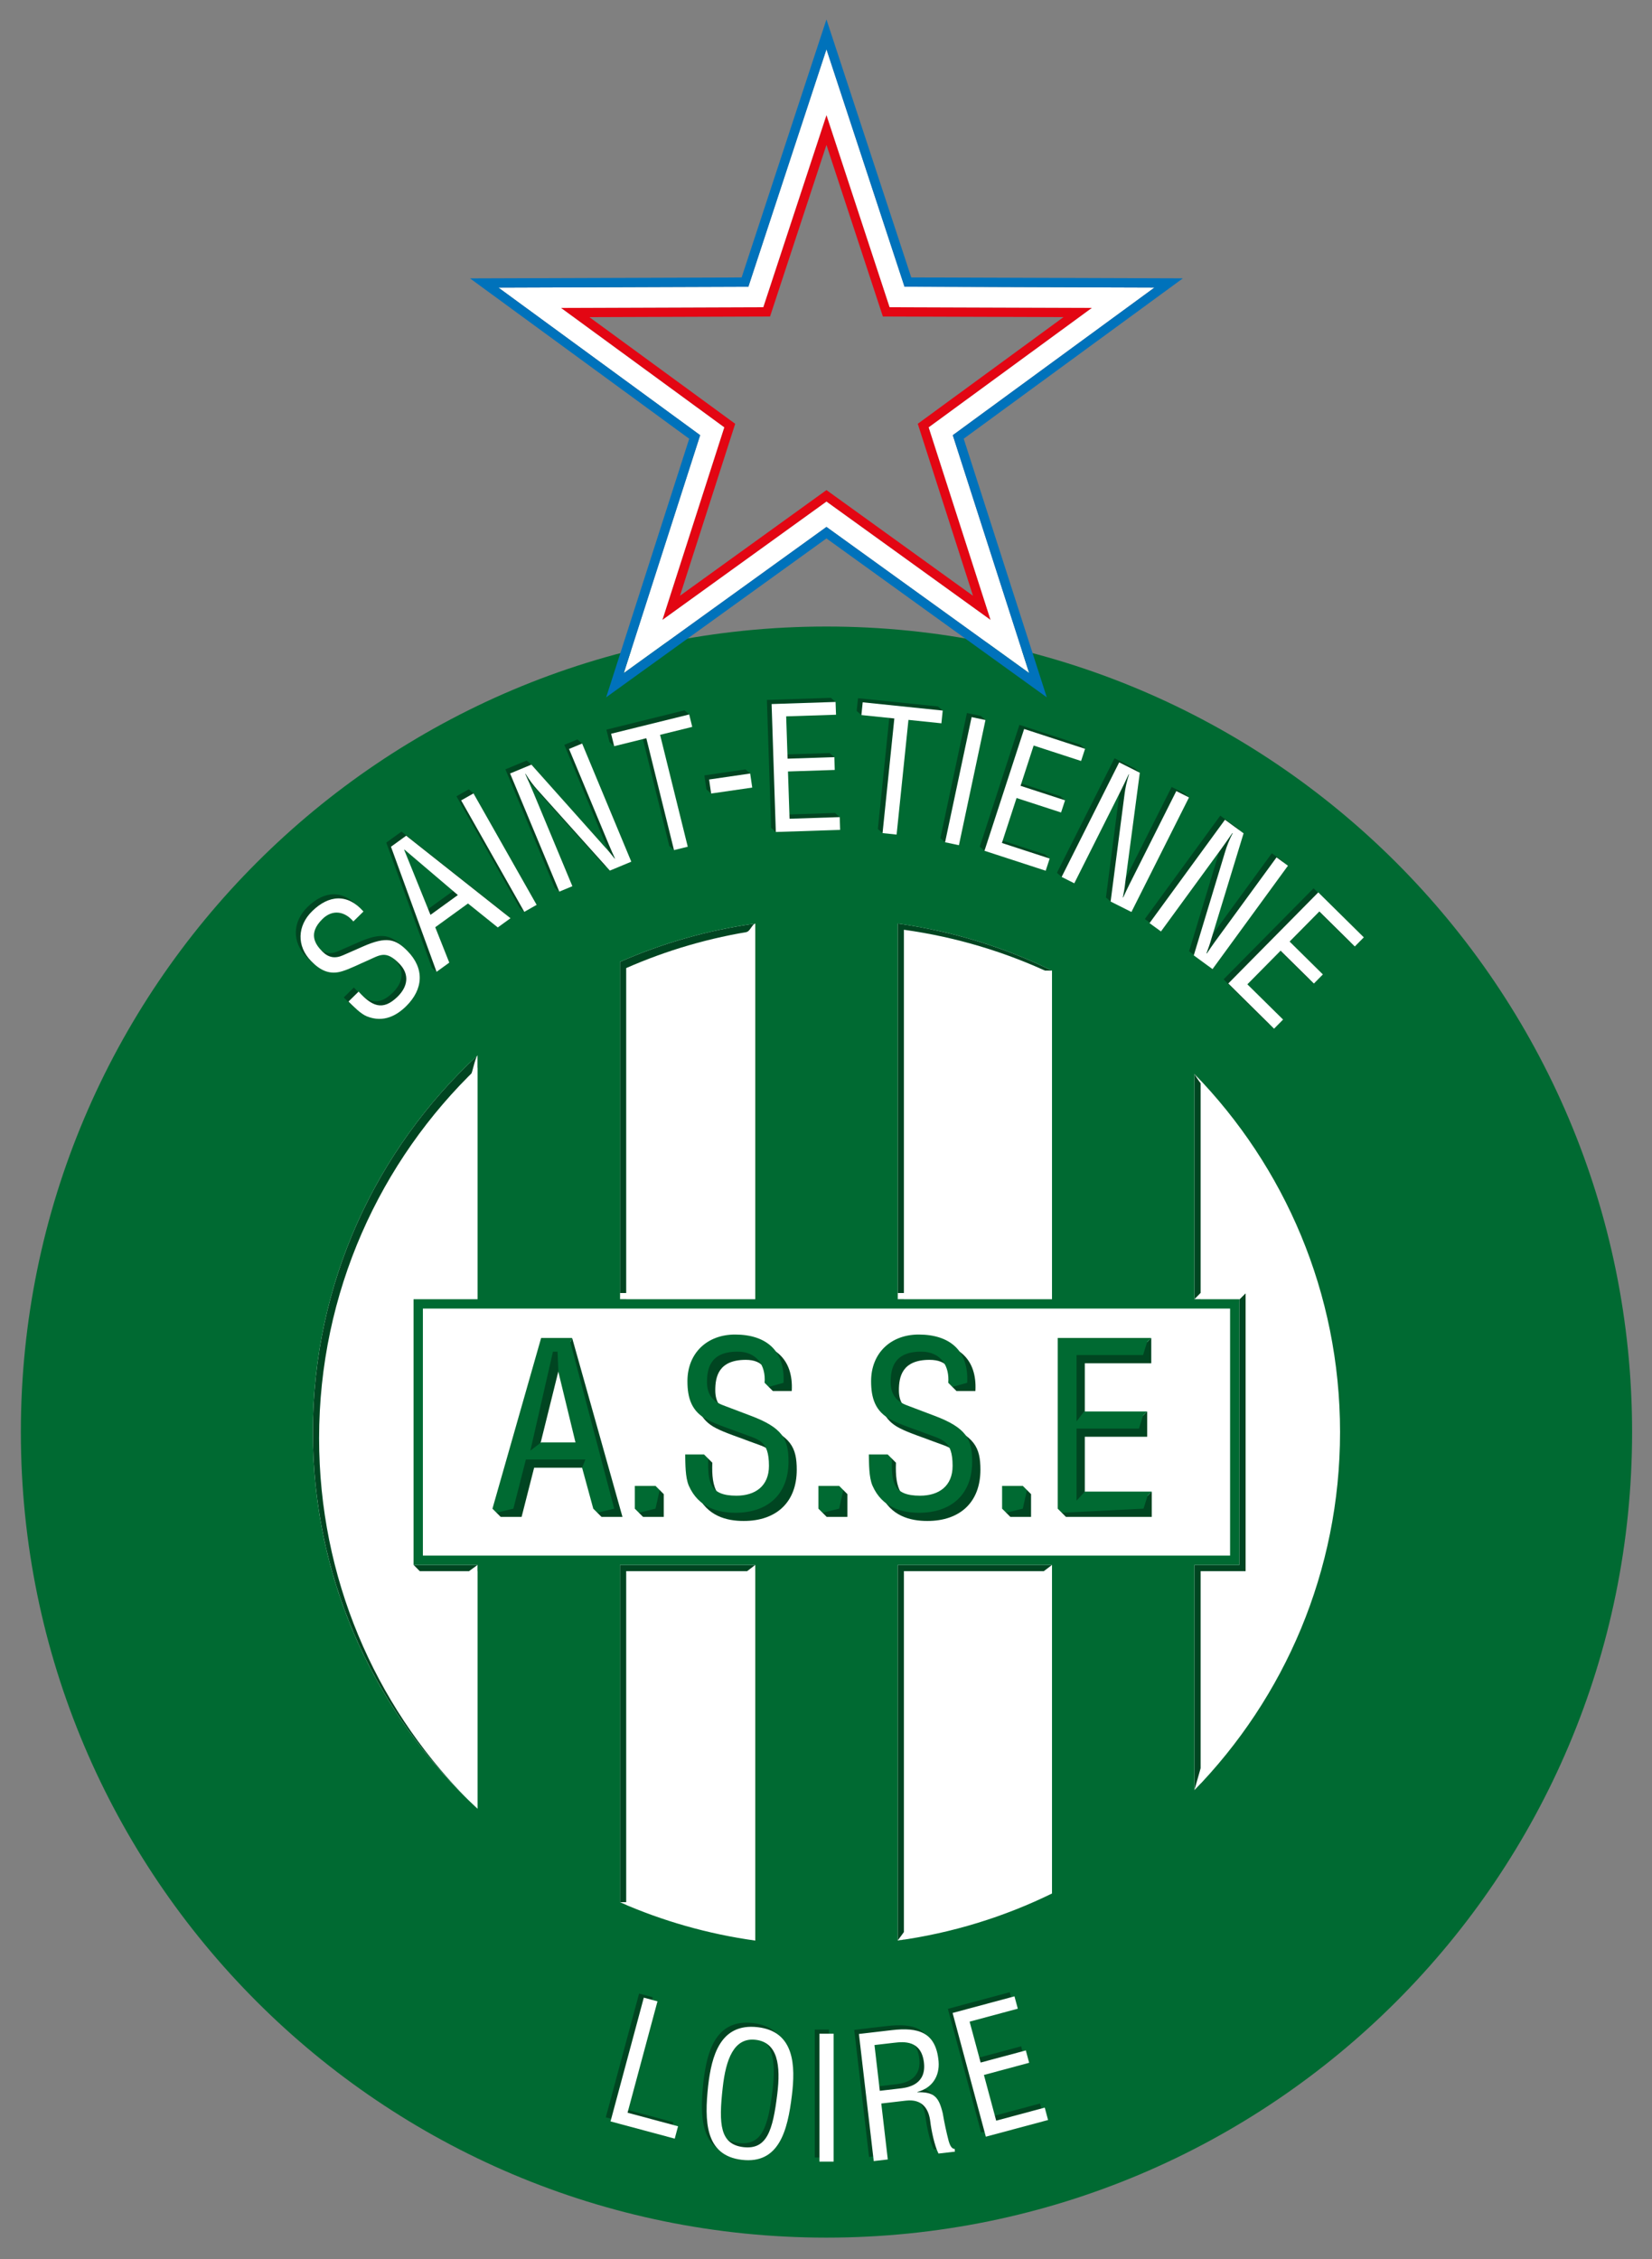 <svg height="565.583" width="413.514" xmlns="http://www.w3.org/2000/svg" xmlns:xlink="http://www.w3.org/1999/xlink"><rect width="100%" height="100%" fill="#808080" stroke="none"/><clipPath id="a"><path d="m427.451 717.294h75.882v104.479h-75.882z"/></clipPath><clipPath><path d="m-.473-.878h1.652v1.757h-1.652z"/></clipPath><clipPath><path d="m467.688 757.439c0-.795.192-1.437.954-1.823.429-.225 1.136-.45 1.576-.621.814-.312 1.307-.322 1.307-1.545 0-.943-.632-1.404-1.532-1.404-1.341 0-1.566.751-1.522 1.941h-.89c.01-.429 0-1.071.172-1.469.46-1.051 1.403-1.275 2.196-1.275 1.544 0 2.498.889 2.498 2.413 0 1.06-.278 1.595-1.8 2.164-.429.162-.848.321-1.276.482-.514.194-.762.536-.762 1.095 0 .62.14 1.435 1.437 1.435.89 0 1.34-.631 1.275-1.469h.891c.085 1.512-.816 2.274-2.283 2.274-1.308 0-2.241-.869-2.241-2.198m-8.649 0c0-.795.192-1.437.955-1.823.428-.225 1.135-.45 1.574-.621.816-.312 1.308-.322 1.308-1.545 0-.943-.633-1.404-1.532-1.404-1.341 0-1.565.751-1.523 1.941h-.889c.01-.429 0-1.071.171-1.469.461-1.051 1.405-1.275 2.197-1.275 1.544 0 2.498.889 2.498 2.413 0 1.06-.278 1.595-1.801 2.164-.429.162-.847.321-1.275.482-.515.194-.762.536-.762 1.095 0 .62.14 1.435 1.438 1.435.89 0 1.339-.631 1.274-1.469h.891c.085 1.512-.815 2.274-2.284 2.274-1.307 0-2.24-.869-2.24-2.198m17.436 2.037v-8.04h4.043v.804h-3.153v2.969h2.937v.804h-2.937v2.658h3.13v.805zm-24.326 0-2.295-8.04h.987l.589 2.316h2.542l.631-2.316h.987l-2.264 8.04zm.556-.644h.022l1.04-4.277h-2.123zm21.152-7.396h.976v1.071h-.976zm-8.65 0h.977v1.071h-.977zm-8.648 0h.976v1.071h-.976z"/></clipPath><clipPath id="b"><path d="m427.451 717.294h75.882v104.479h-75.882z"/></clipPath><clipPath><path d="m-.294.061h1.066v.326h-1.066z"/></clipPath><clipPath><path d="m446.385 761.053h38.015v-11.635h-38.015z"/></clipPath><clipPath><path d="m446.385 761.053h38.015v-11.634h-38.015z"/></clipPath><clipPath><path d="m427.451 717.294h75.882v104.479h-75.882z"/></clipPath><clipPath><path d="m-.421-.364h1.131v1.131h-1.131z"/></clipPath><clipPath><path d="m440.412 755.237c0-13.775 11.206-24.981 24.98-24.981 13.773 0 24.979 11.206 24.979 24.981 0 13.773-11.206 24.979-24.979 24.979-13.774 0-24.98-11.206-24.98-24.979"/></clipPath><clipPath id="c"><path d="m427.451 755.236c0-20.955 16.986-37.942 37.941-37.942 20.954 0 37.941 16.987 37.941 37.942 0 20.955-16.987 37.942-37.941 37.942-20.955 0-37.941-16.987-37.941-37.942m41.294 23.952c2.574-.357 5.019-1.116 7.268-2.217v-15.478h-7.268zm-13.078-1.804c1.997.878 4.136 1.494 6.371 1.804v-17.695h-6.371zm-14.464-22.148c0 7.013 2.988 13.325 7.757 17.744v-11.487h-3.015v-12.514h3.015v-11.486c-4.769 4.418-7.757 10.731-7.757 17.743m41.516 16.869c4.243-4.358 6.86-10.307 6.86-16.869 0-6.562-2.617-12.51-6.86-16.868v10.611h2.12v12.514h-.22-1.9zm-36.334-11.052h38.015v-11.634h-38.015zm22.36-12.074h7.268v-15.476c-2.249-1.101-4.694-1.861-7.268-2.217zm-13.078-15.889v15.889h6.371v-17.694c-2.235.311-4.374.926-6.371 1.805"/></clipPath><path d="m734.286 616.648c0 125.448-106.812 227.143-238.571 227.143s-238.571-101.695-238.571-227.143 106.812-227.143 238.571-227.143 238.571 101.695 238.571 227.143z" fill="#fff" transform="matrix(.833 0 0 .833 -206.397 -158.048)"/><g clip-path="url(#a)" transform="matrix(5.315 0 0 -5.315 -2266.683 4372.589)"><g fill="#004521"><path d="m0 0c2.463-.342 4.807-1.053 6.975-2.077v.153c-2.249 1.1-4.694 1.859-7.267 2.217v-17.697h.292z" transform="translate(469.038 778.896)"/><path d="m0 0c1.91.84 3.949 1.439 6.079 1.761v.337c-2.236-.311-4.374-.926-6.372-1.805v-15.892h.293z" transform="translate(455.96 777.091)"/><path d="m0 0c0 6.867 2.866 13.062 7.462 17.466v.571c-4.768-4.419-7.755-10.731-7.755-17.744 0-6.719 2.744-12.794 7.168-17.177-4.253 4.358-6.875 10.314-6.875 16.884" transform="translate(441.497 754.943)"/><path d="m0 0h2.721v.293h-3.012z" transform="translate(446.238 748.686)"/><path d="m0 0h6.079v.293h-6.372v-15.889c.097-.043.195-.085.293-.126z" transform="translate(455.96 748.686)"/><path d="m0 0h6.975v.293h-7.267v-17.693c.097.013.194.029.292.044z" transform="translate(469.038 748.686)"/><path d="m0 0c-.097.103-.194.207-.293.308v-10.613h.293z" transform="translate(483.012 771.797)"/><path d="m0 0h2.119v13.1l-.292-.303v-12.504h-2.12v-10.61c.099.101.196.204.293.307z" transform="translate(483.012 748.686)"/></g><path d="m0 0v-15.187h-6.877v-.293h7.268v15.479z" fill="#fff" transform="translate(475.622 776.972)"/><path d="m0 0v-17.014h-5.982v-.293h6.373v17.697c-.131-.019-.261-.37-.391-.39" fill="#fff" transform="translate(461.648 778.799)"/><path d="m0 0v-10.83c.129-.125.259-.248.391-.371v11.486z" fill="#fff" transform="translate(448.569 748.694)"/><path d="m0 0v-10.1h-3.014v-12.416l.391-.39v12.513h3.014v11.488c-.132-.122-.262-.97-.391-1.095" fill="#fff" transform="translate(448.569 771.885)"/><path d="m0 0v-17.101c-1.985.275-3.891.791-5.691 1.517l-.291-.006c1.998-.878 4.136-1.494 6.373-1.804v17.693z" fill="#fff" transform="translate(461.648 748.68)"/><path d="m0 0v-14.884c-2.049-1.003-4.26-1.722-6.584-2.112l-.293-.398c2.574.357 5.019 1.116 7.268 2.217v15.476z" fill="#fff" transform="translate(475.622 748.68)"/><path d="m0 0s.206-.341.307-.455c3.83-4.279 6.163-9.927 6.163-16.122 0-6.202-2.34-11.858-6.179-16.138l-.291-1.022c4.243 4.357 6.861 10.305 6.861 16.867 0 6.563-2.618 12.512-6.861 16.87" fill="#fff" transform="translate(482.719 772.105)"/><path d="m0 0-.287-.293h2.12l.305.293z" fill="#fff" transform="translate(483.006 761.785)"/></g><g clip-path="url(#c)" fill="#006a32" transform="matrix(5.315 0 0 -5.315 -2266.683 4372.589)"><path d="m474.563 75.781c-1.087 0-2.181.052-3.25.125s-2.108.169-3.156.313c-1.049.143-2.099.32-3.125.531s-2.031.443-3.031.719c-1.467.405-2.905.899-4.313 1.438-1.407.538-2.785 1.148-4.125 1.813s-2.642 1.373-3.906 2.156c-1.265.784-2.505 1.636-3.688 2.531-.437.331-.856.654-1.281 1-.426.346-.868.702-1.281 1.063-.413.36-.818.72-1.219 1.094-.4.374-.769.769-1.156 1.156-1.167 1.167-2.271 2.405-3.313 3.688-.521.641-1.044 1.301-1.531 1.969s-.953 1.337-1.406 2.031c-.661 1.013-1.291 2.061-1.875 3.125-.584 1.065-1.122 2.139-1.625 3.25-1.006 2.223-1.843 4.55-2.5 6.938-.641 2.329-1.099 4.699-1.375 7.094-.108.934-.197 1.874-.25 2.813-.054.938-.063 1.871-.063 2.813.006 2.161.151 4.29.438 6.375s.701 4.135 1.25 6.125c.385 1.396.838 2.752 1.344 4.094.506 1.341 1.066 2.657 1.688 3.938.621 1.281 1.302 2.536 2.031 3.75s1.512 2.391 2.344 3.531c.732 1.004 1.506 1.964 2.313 2.906.806.943 1.654 1.873 2.531 2.75.775.775 1.549 1.53 2.375 2.25s1.688 1.4 2.563 2.063c1.182.895 2.423 1.747 3.688 2.531 1.265.783 2.567 1.491 3.906 2.156s2.718 1.275 4.125 1.813c1.407.539 2.845 1.002 4.313 1.406 2.002.551 4.059.995 6.156 1.281 2.097.287 4.232.435 6.406.438 2.135 0 4.261-.156 6.375-.438s4.222-.715 6.281-1.281c4.561-1.256 8.845-3.151 12.75-5.625 2.236-1.416 4.349-3.023 6.313-4.781.329-.294.648-.603.969-.906.321-.304.626-.594.938-.906.877-.877 1.724-1.807 2.531-2.75.806-.943 1.58-1.903 2.313-2.906 1.663-2.28 3.133-4.719 4.375-7.281s2.262-5.24 3.031-8.031c.549-1.99.963-4.04 1.25-6.125.287-2.086.432-4.214.438-6.375 0-.941-.009-1.875-.063-2.813-.054-.939-.143-1.879-.25-2.813-.277-2.395-.734-4.765-1.375-7.094-.657-2.388-1.495-4.714-2.5-6.938-1.005-2.223-2.178-4.349-3.5-6.375-.906-1.387-1.896-2.717-2.938-4-1.041-1.283-2.146-2.521-3.313-3.688-.624-.625-1.249-1.223-1.906-1.813-.982-.879-2.01-1.735-3.063-2.531s-2.132-1.542-3.25-2.25c-.488-.309-1-.615-1.5-.906-.5-.292-.988-.57-1.5-.844-1.022-.547-2.06-1.058-3.125-1.531s-2.177-.918-3.281-1.313c-1.105-.395-2.203-.749-3.344-1.063-1.03-.283-2.08-.507-3.125-.719s-2.099-.39-3.156-.531-2.123-.274-3.188-.344-2.12-.094-3.188-.094z" fill="#006a32" transform="matrix(.8 0 0 -.8 85.709 853.89)"/></g><g clip-path="url(#b)" transform="matrix(5.315 0 0 -5.315 -2266.683 4372.589)"><g fill="#004521"><path d="m0 0c-.405.481-.979.584-1.455.115-.693-.681-.34-1.19-.013-1.523.292-.298.605-.352.981-.185.314.139.622.273.937.412 1.113.495 1.544.355 2.101-.213.8-.814.757-1.792-.07-2.603-.425-.417-1.048-.792-1.846-.472-.3.122-.632.472-.864.696l.476.468c.604-.66 1.118-.944 1.835-.239.482.473.578 1.051.082 1.557-.641.653-.911.4-1.511.139-.324-.139-.822-.391-1.169-.495-.61-.193-1.052.049-1.469.474-.698.711-.655 1.666.046 2.353.785.772 1.667.837 2.415-.016z" transform="translate(442.888 779.481)"/><path d="m0 0-.013-.01 1.238-3.064 1.29.934zm-.635.135.716.519 4.913-3.886-.599-.434-1.403 1.128-1.542-1.119.813-1.905-.531-.385-.22.19-2.147 5.892z" transform="translate(445.295 782.865)"/><path d="m0 0-.222.194-2.973 5.25.581.329.221-.194 2.752-5.056z" transform="translate(451.161 779.739)"/><path d="m0 0 .617.255.222-.193 2.093-5.372-1.009-.42-3.411 3.804c-.194.216-.366.44-.557.753l-.015-.007c.125-.279.252-.565.37-.847l1.847-4.438-.394-.45-.222.194-2.316 5.566 1.002.417.221-.194 3.256-3.705c.138-.143.264-.3.446-.528l.014.005c-.09.198-.188.41-.274.618z" transform="translate(453.046 787.606)"/><path d="m0 0 3.677.909.222-.194-1.592-.766 1.303-5.27-.427-.354-.221.193-1.303 5.271-1.292-.568-.222.193z" transform="translate(455.028 788.322)"/><path d="m0 0-.222.194-.096.661 1.935.282.222-.194-.125-.468z" transform="translate(459.96 785.312)"/><path d="m0 0-.221.194-.199 6.026 3.014.099.221-.194.026-.481-2.574-.004.065-1.993 2.203.071.221-.193-.201-.409-2.203-.072.073-2.226 2.364.078.221-.195-.203-.409z" transform="translate(463.006 783.501)"/><path d="m0 0 3.768-.389.222-.194-.283-.406-1.552.161-.557-5.402-.442-.125-.221.194.555 5.4-1.33-.034-.221.194z" transform="translate(466.877 789.803)"/><path d="m0 0-.221.194 1.25 5.895.652-.138.221-.194-1.471-5.702z" transform="translate(470.978 783.017)"/><path d="m0 0-.221.194 1.867 5.738 2.87-.934.221-.195-2.642.349-.618-1.897 2.097-.684.221-.193-2.505.303-.69-2.12 2.25-.732.221-.194-.41-.38z" transform="translate(472.833 782.615)"/><path d="m0 0 .598-.3.22-.194-2.931-5.201-.759.298-.221.194.658 5.075c.038.288.096.565.206.913l-.013.008c-.13-.277-.263-.562-.401-.834l-2.161-4.302-.376.105-.221.195 2.711 5.395.971-.488.222-.194-.909-4.993c-.019-.198-.055-.396-.109-.684l.012-.007c.091.198.189.41.29.611z" transform="translate(481.647 785.622)"/><path d="m0 0 .538-.393-3.551-4.869-.884.645 1.48 4.889c.083.278.187.541.354.867l-.014.009c-.174-.251-.352-.509-.531-.756l-2.834-3.882-.539.393 3.553 4.869.877-.64-1.526-4.994c-.051-.193-.119-.381-.22-.656l.014-.01c.121.18.251.373.385.555z" transform="translate(486.366 782.499)"/><path d="m0 0 4.238 4.29 2.144-2.118-.424-.429-1.67 1.649-1.401-1.418 1.567-1.548-.422-.429-1.569 1.547-1.565-1.584 1.682-1.661-.425-.429z" transform="translate(484.094 776.56)"/><path d="m0 0 1.567 5.828.644-.172-1.409-5.246 2.378-.639-.156-.583z" transform="translate(455 722.961)"/><path d="m0 0c-1.022.118-1.402-.922-1.549-2.255-.195-1.734-.126-2.671.976-2.801 1.101-.128 1.384.769 1.594 2.5.163 1.333.032 2.433-1.021 2.556m.101.594c1.749-.203 1.777-1.842 1.608-3.213-.201-1.661-.604-3.24-2.352-3.036s-1.769 1.834-1.591 3.495c.16 1.373.554 2.962 2.335 2.754" transform="translate(461.833 726.806)"/><path d="m464.84 727.094h.668v-6.026h-.668z"/><path d="m0 0 1.045.122c.311.044 1.168.193 1.03 1.237-.137 1.028-.945.957-1.393.905l-.933-.108zm.376-3.234-.662-.076-.698 5.987 1.541.18c1.253.146 2.09-.089 2.211-1.475.058-.705-.315-1.258-.998-1.434l.001-.017c.784.019 1.004-.207 1.194-.994.075-.444.166-.878.282-1.317.036-.111.115-.368.274-.349l.017-.137-.774-.089c-.189.366-.339 1.101-.386 1.5-.07.6-.368 1.083-1.152.992l-1.157-.136z" transform="translate(467.683 724.403)"/><path d="m0 0-1.565 5.828 2.914.783.158-.583-2.271-.609.519-1.927 2.129.571.156-.582-2.13-.573.578-2.153 2.287.615.156-.583z" transform="translate(472.675 722.242)"/></g><path d="m0 0c-.405.481-.979.583-1.455.115-.694-.681-.34-1.19-.013-1.522.292-.299.605-.353.981-.186.314.14.622.273.937.412 1.113.495 1.544.355 2.1-.213.801-.814.758-1.792-.069-2.603-.425-.417-1.048-.792-1.846-.472-.3.123-.632.472-.864.697l.476.467c.603-.66 1.117-.944 1.835-.239.482.473.579 1.051.082 1.557-.641.653-.911.401-1.511.139-.324-.139-.822-.39-1.17-.495-.61-.193-1.051.049-1.468.474-.698.711-.655 1.666.045 2.353.786.772 1.668.837 2.416-.016z" fill="#fff" transform="translate(443.11 779.287)"/><path d="m0 0-.013-.01 1.238-3.064 1.29.934zm-.635.135.716.519 4.913-3.886-.599-.434-1.403 1.128-1.542-1.118.661-1.667-.599-.434z" fill="#fff" transform="translate(445.517 782.671)"/><path d="m0 0-2.974 5.25.581.329 2.974-5.249z" fill="#fff" transform="translate(451.161 779.739)"/><path d="m0 0 .617.256 2.315-5.566-1.009-.42-3.411 3.804c-.194.216-.366.441-.557.753l-.015-.006c.125-.28.252-.566.37-.848l1.847-4.438-.616-.256-2.317 5.566 1.003.417 3.476-3.899c.139-.143.264-.3.446-.528l.015.005c-.09.198-.188.41-.274.618z" fill="#fff" transform="translate(453.268 787.412)"/><path d="m0 0 3.678.909.143-.586-1.514-.374 1.303-5.27-.648-.16-1.303 5.27-1.514-.375z" fill="#fff" transform="translate(455.249 788.128)"/><path d="m0 0-.096.661 1.935.282.097-.662z" fill="#fff" transform="translate(459.96 785.312)"/><path d="m0 0-.198 6.026 3.013.099.021-.602-2.348-.077.066-1.993 2.202.072.02-.603-2.203-.072.074-2.226 2.363.077.019-.602z" fill="#fff" transform="translate(463.006 783.501)"/><path d="m0 0 3.768-.389-.061-.6-1.552.161-.558-5.402-.662.069.555 5.4-1.551.16z" fill="#fff" transform="translate(467.098 789.609)"/><path d="m0 0 1.25 5.895.652-.138-1.25-5.896z" fill="#fff" transform="translate(470.978 783.017)"/><path d="m0 0 1.868 5.738 2.869-.935-.187-.573-2.234.728-.617-1.898 2.096-.682-.188-.574-2.096.682-.69-2.118 2.25-.733-.188-.574z" fill="#fff" transform="translate(472.833 782.615)"/><path d="m0 0 .598-.3-2.711-5.395-.98.492.658 5.075c.038.287.096.565.207.913l-.013.008c-.131-.278-.264-.562-.402-.834l-2.161-4.302-.596.299 2.71 5.396.972-.488-.688-5.187c-.018-.198-.055-.396-.109-.684l.013-.007c.091.198.188.41.29.611z" fill="#fff" transform="translate(481.867 785.428)"/><path d="m0 0 .538-.393-3.552-4.869-.883.645 1.479 4.889c.083.278.187.541.354.867l-.014.009c-.173-.251-.351-.509-.531-.756l-2.833-3.881-.539.392 3.553 4.869.877-.639-1.526-4.995c-.052-.193-.119-.381-.221-.656l.015-.01c.121.18.25.373.384.556z" fill="#fff" transform="translate(486.587 782.305)"/><path d="m0 0 4.238 4.29 2.144-2.118-.424-.429-1.67 1.649-1.401-1.418 1.567-1.548-.422-.429-1.569 1.547-1.565-1.584 1.682-1.66-.425-.43z" fill="#fff" transform="translate(484.316 776.366)"/><path d="m0 0 1.567 5.829.644-.173-1.409-5.246 2.378-.639-.156-.583z" fill="#fff" transform="translate(455.222 722.768)"/><path d="m0 0c-1.022.119-1.402-.921-1.549-2.255-.195-1.733-.125-2.671.976-2.801 1.101-.127 1.384.77 1.594 2.5.163 1.333.032 2.434-1.021 2.556m.102.594c1.748-.202 1.776-1.841 1.607-3.213-.201-1.66-.604-3.239-2.352-3.035s-1.769 1.833-1.591 3.494c.16 1.373.555 2.962 2.336 2.754" fill="#fff" transform="translate(462.054 726.612)"/><path d="m465.061 726.9h.667v-6.026h-.667z" fill="#fff"/><path d="m0 0 1.045.122c.311.045 1.168.193 1.03 1.237-.137 1.028-.945.957-1.393.905l-.933-.108zm.376-3.233-.662-.077-.698 5.987 1.541.18c1.253.147 2.09-.089 2.211-1.474.058-.705-.315-1.259-.997-1.434v-.017c.784.018 1.004-.208 1.194-.994.075-.444.167-.879.282-1.318.036-.111.115-.367.274-.348l.017-.137-.774-.09c-.189.367-.339 1.101-.386 1.501-.07.599-.368 1.082-1.152.991l-1.157-.135z" fill="#fff" transform="translate(467.904 724.209)"/><path d="m0 0-1.565 5.828 2.914.783.157-.582-2.27-.61.519-1.927 2.129.571.156-.582-2.13-.573.578-2.153 2.287.615.156-.584z" fill="#fff" transform="translate(472.897 722.048)"/><path d="m0 0h.158s2.299 6.996 2.657 8.084c.358-1.088 2.657-8.083 2.657-8.083s7.362-.025 8.508-.028c-.925-.677-6.865-5.025-6.865-5.025s2.252-7.009 2.601-8.1c-.929.67-6.901 4.978-6.901 4.978s-5.97-4.308-6.899-4.978c.35 1.091 2.601 8.1 2.601 8.1s-5.941 4.347-6.866 5.023c1.108.004 6.796.024 6.796.024zm2.607 8.856s-2.672-8.127-2.767-8.417c-.256-.001-9.528-.033-9.528-.033s7.443-5.445 7.69-5.626c-.094-.291-2.913-9.071-2.913-9.071s7.479 5.396 7.726 5.575c.249-.179 7.729-5.575 7.729-5.575s-2.82 8.78-2.914 9.071c.247.181 7.688 5.627 7.688 5.627s-9.222.032-9.528.032c-.096.291-2.975 9.052-2.975 9.052z" fill="#e30613" transform="translate(462.576 807.779)"/><path d="m0 0c-2.038 1.47-7.728 5.574-7.728 5.574s-5.689-4.104-7.728-5.574c.769 2.393 2.914 9.071 2.914 9.071s-5.66 4.141-7.689 5.625c2.513.009 9.099.032 9.099.032l.427.001s2.894 8.802 2.977 9.053c.784-2.388 2.974-9.052 2.974-9.052s7.015-.024 9.528-.032c-2.028-1.484-7.688-5.627-7.688-5.627s2.145-6.678 2.914-9.071m7.718 15.655c-1.195.004-11.771.04-11.771.04s-3.303 10.047-3.675 11.183c-.166-.504-.356-1.08-.356-1.08l-3.321-10.104s-10.576-.037-11.771-.041c.965-.706 9.5-6.95 9.5-6.95s-3.233-10.07-3.599-11.208c.969.699 9.547 6.887 9.547 6.887s8.579-6.187 9.548-6.887c-.366 1.139-3.6 11.208-3.6 11.208s8.533 6.246 9.498 6.952" fill="#fff" transform="translate(473.12 793.488)"/><path d="m0 0c.373-1.135 3.676-11.184 3.676-11.184s10.575-.035 11.77-.039c-.964-.706-9.497-6.952-9.497-6.952s3.234-10.07 3.599-11.208c-.969.7-9.548 6.887-9.548 6.887s-8.577-6.188-9.546-6.887c.365 1.138 3.599 11.208 3.599 11.208s-8.536 6.245-9.5 6.95c1.195.004 11.77.041 11.77.041l3.322 10.104s.19.576.355 1.08m-.209.772s-3.449-10.495-3.786-11.518c-.308-.001-12.791-.044-12.791-.044s10.075-7.37 10.323-7.553c-.093-.294-3.911-12.178-3.911-12.178s10.124 7.303 10.374 7.483c.251-.18 10.376-7.483 10.376-7.483s-3.818 11.885-3.912 12.179c.249.182 10.321 7.554 10.321 7.554s-12.482.042-12.791.043c-.096.293-3.994 12.152-3.994 12.152l-.209-.635z" fill="#0072bb" transform="translate(465.391 820.366)"/><path d="m0 0-.193.193.193 7.847 3.826.193.193.194v-1.192h-3.13v-2.657l2.745.193.193.193v-1.191h-2.938v-2.969l2.96.193.193.194v-1.191zm-2.618 0-.194.193.194.878.782.194.194-.194v-1.071zm-2.536 5.928-.194.193c.026.791-.224 1.275-1.081 1.275-1.298 0-1.437-.815-1.437-1.435 0-.559.247-.901.762-1.094.429-.162.846-.322 1.276-.483 1.522-.568 1.801-1.104 1.801-2.165 0-1.523-.955-2.412-2.499-2.412-.793 0-1.736.224-2.196 1.275-.172.397-.162 1.041-.172 1.469l.696.194.193-.194c-.043-1.19.182-1.941 1.523-1.941.899 0 1.532.461 1.532 1.405 0 1.222-.493 1.232-1.308 1.543-.439.172-1.146.397-1.575.622-.761.386-.954 1.029-.954 1.823 0 1.33.933 2.198 2.241 2.198 1.467 0 2.368-.762 2.283-2.273zm-6.114-5.928-.193.193.193.878.783.194.194-.194v-1.071zm-2.534 5.928-.195.193c.005.764-.242 1.275-1.081 1.275-1.297 0-1.436-.815-1.436-1.435 0-.559.246-.901.761-1.094.428-.162.846-.322 1.275-.483 1.523-.568 1.801-1.104 1.801-2.165 0-1.523-.954-2.412-2.498-2.412-.792 0-1.736.224-2.197 1.275-.171.397-.161 1.041-.171 1.469l.696.194.194-.194c-.044-1.19.181-1.941 1.522-1.941.899 0 1.533.461 1.533 1.405 0 1.222-.493 1.232-1.309 1.543-.438.172-1.146.397-1.574.622-.762.386-.955 1.029-.955 1.823 0 1.33.933 2.198 2.24 2.198 1.468 0 2.369-.762 2.284-2.273zm-6.114-5.928-.194.193.194.878.782.194.194-.194v-1.071zm-3.831 7.396h-.023l-1.061-4.278h2.123zm-3.067-7.203 2.488 7.847.984.193.088.191 2.369-8.424h-.987l-.193.193-.439 2.123h-2.541l-.59-2.316h-.985l-.194.193z" fill="#004521" transform="translate(476.669 751.242)"/><path d="m0 0-.193.193v8.04h4.406l-.194-.193-.193-.611h-3.131v-3.123l.357.465h2.969l-.194-.194-.193-.611h-2.939v-3.395l.391.426h3.15l-.194-.193-.193-.611zm-2.618 0-.194.193v1.072h.976l.194-.194-.194-.878zm-2.537 5.927-.192.194c.03.393-.053.741-.242 1-.214.291-.561.468-1.034.468-1.297 0-1.436-.814-1.436-1.435 0-.558.247-.9.761-1.093.429-.162.847-.321 1.276-.483 1.522-.569 1.801-1.104 1.801-2.165 0-1.523-.955-2.413-2.499-2.413-.792 0-1.735.225-2.196 1.276-.172.397-.161 1.04-.172 1.469h.889l.194-.194c-.018-1.106.044-1.747 1.329-1.747.899 0 1.533.461 1.533 1.404 0 1.223-.494 1.233-1.308 1.544-.439.171-1.147.396-1.576.622-.761.386-.954 1.029-.954 1.823 0 1.329.933 2.197 2.241 2.197 1.468 0 2.368-.761 2.283-2.273zm-6.113-5.927-.194.193v1.072h.977l.194-.194-.194-.878zm-2.535 5.927-.194.194c.065.837-.385 1.468-1.275 1.468-1.297 0-1.437-.814-1.437-1.435 0-.558.248-.9.762-1.093.428-.162.846-.321 1.275-.483 1.523-.569 1.801-1.104 1.801-2.165 0-1.523-.954-2.413-2.497-2.413-.793 0-1.737.225-2.199 1.276-.17.397-.16 1.04-.17 1.469h.889l.194-.194c-.016-1.098.048-1.747 1.329-1.747.899 0 1.533.461 1.533 1.404 0 1.223-.493 1.233-1.309 1.544-.439.171-1.146.396-1.575.622-.762.386-.955 1.029-.955 1.823 0 1.329.934 2.197 2.241 2.197 1.468 0 2.369-.761 2.283-2.273zm-6.113-5.927-.194.193v1.072h.976l.194-.194-.194-.878zm-3.792 6.63-.041.959h-.215l-1.064-4.662.505.385h1.62zm-.813 1.603h1.461l-.088-.193 2.069-7.847-.793-.193-.194.193-.526 1.929.155.387h-2.802l-.59-2.316-.792-.193-.193.193z" fill="#006a32" transform="translate(476.475 751.436)"/></g></svg>